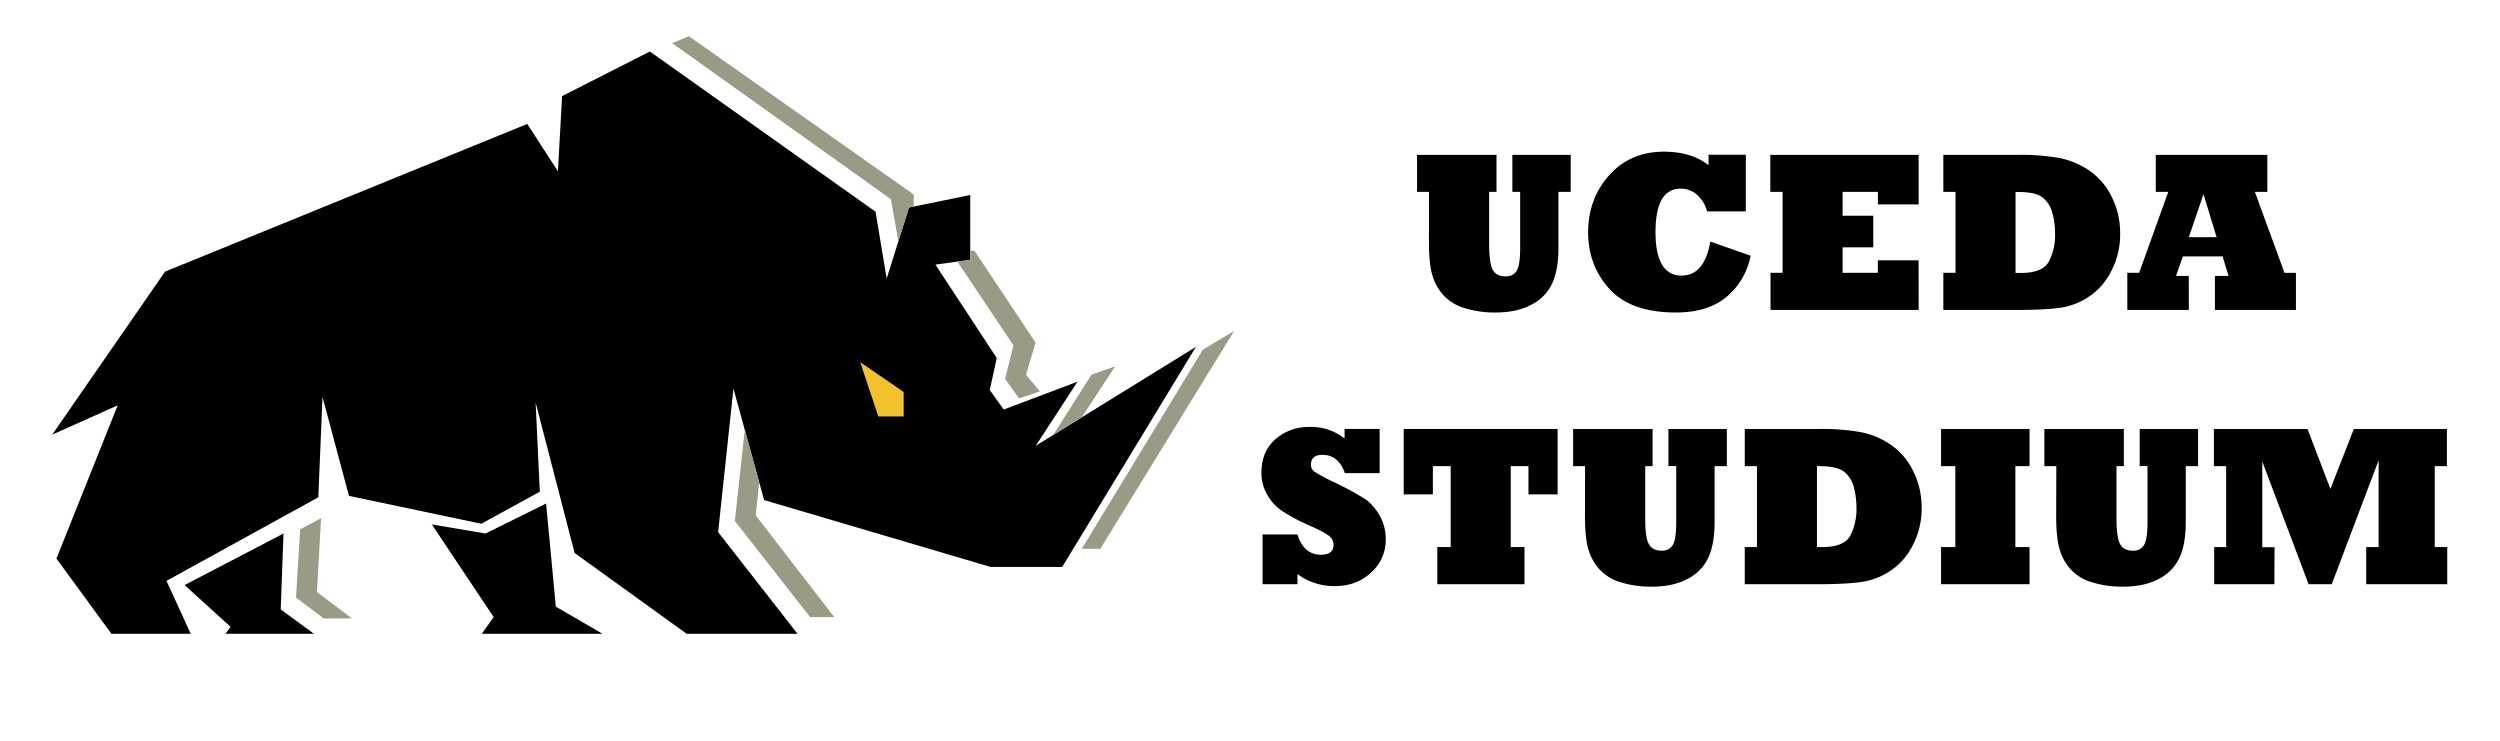 <svg id="Capa_1" data-name="Capa 1" xmlns="http://www.w3.org/2000/svg" width="1080" height="320" viewBox="0 0 1080 320">
  <g>
    <polygon points="22.57 187.75 71.31 117.33 227.78 53.54 241.02 74 242.83 41.51 280.74 22.25 378.23 91.46 383.05 120.34 392.68 89.65 419.15 84.24 419.15 112.21 404.11 114.33 430.59 154.65 427.58 168.49 433.6 176.91 465.49 164.88 447.44 192.56 516.65 149.83 458.87 244.92 427.95 244.92 330.09 216.03 316.85 167.89 310.23 229.87 344.53 273.8 296.65 273.8 248.24 238.9 231.39 173.9 233.2 212.42 207.92 226.26 150.75 214.22 139.32 171.5 137.51 214.83 71.92 250.93 82.4 273.8 48.14 273.8 24.38 241.31 50.85 175.11 22.57 187.75"/>
    <polygon points="79.74 252.74 99.6 270.79 97.43 273.8 135.63 273.8 121.27 263.27 122.47 230.47 79.74 252.74"/>
    <polygon points="129.69 228.67 127.88 258.16 139.92 267.18 152.04 267.18 136.91 255.75 138.72 223.85 129.69 228.67" fill="#9b9a87"/>
    <polygon points="290.37 18.64 384.85 86.04 388.1 104.24 392.68 89.65 394.75 89.23 394.75 84.03 297.59 15.63 290.37 18.64" fill="#9b9a87"/>
    <polygon points="467.3 237.09 475.34 237.09 533.13 142.99 519.66 151.03 467.3 237.09" fill="#9b9a87"/>
    <polygon points="471.51 161.87 481.74 158.26 467.3 180.3 454.96 187.92 471.51 161.87" fill="#9b9a87"/>
    <polygon points="440.22 172.1 449.25 169.09 443.23 161.87 447.39 148.03 420.96 108.31 419.15 108.31 419.15 112.21 413.58 112.99 437.81 149.23 434.2 163.67 440.22 172.1" fill="#9b9a87"/>
    <polyline points="321.74 185.65 321.63 186.66 317.45 225.06 349.95 266.58 360.4 266.58 326.48 222.65 327.96 208.3" fill="#9b9a87"/>
    <polygon points="371.61 156.45 379.44 179.92 390.39 179.92 390.39 169.34 371.61 156.45" fill="#f3c12d"/>
    <polygon points="186.56 226.56 213.26 266.58 208.13 273.8 260.3 273.8 240.12 262.07 235.91 217.53 209.75 230.47 186.56 226.56"/>
  </g>
  <g>
    <path d="M617.33,82.89h-5.16v-16h34.32v16h-3.18V105.5q0,8.1,1.54,11t5.55,2.9a5.22,5.22,0,0,0,4.82-2.46c1-1.61,1.49-4.9,1.49-9.89V82.89h-3.37v-16h25.21v16h-5.3v24.3q0,9.3-2.7,15.23a19.54,19.54,0,0,1-9,9.21Q655.31,135,646.15,135a43.64,43.64,0,0,1-13.06-1.79,20.25,20.25,0,0,1-9.16-5.3,21.61,21.61,0,0,1-5-8.53q-1.63-4.87-1.63-15Z"/>
    <path d="M738.86,104.35l17.4,6.12a30.63,30.63,0,0,1-10.17,17.59Q738,135,723.92,135q-19.29,0-28.54-10.08t-9.31-24.49q0-14.55,9.11-24.73t23.67-10.17q11.82,0,19.24,5.83V66.84h16.1V91.33H737.46a14.53,14.53,0,0,0-4.38-7.23,10.61,10.61,0,0,0-7-2.61q-10.9,0-10.9,18.76t11.28,18.8Q736.31,119.05,738.86,104.35Z"/>
    <path d="M828.87,133.9h-64V117.84h5.21V82.89h-5.3v-16h64.07V88.29h-17.6v-5.4H796V93.21h13.25v13.64H796v11h15.23v-5.39h17.6Z"/>
    <path d="M870.71,133.9H839.52V117.84h5.26V82.89h-5.26v-16h32.11a97,97,0,0,1,17.93,1.35,35.12,35.12,0,0,1,13.16,5.54,29.15,29.15,0,0,1,9.64,11.48A33.21,33.21,0,0,1,915,92.63a36.7,36.7,0,0,1,.91,8.29,34.19,34.19,0,0,1-3.71,15.91,28.56,28.56,0,0,1-9.3,11,30.28,30.28,0,0,1-12.06,5Q884.35,133.89,870.71,133.9Zm0-51v35h2.46q9.17,0,11.91-4.86a25,25,0,0,0,2.7-12.25A33.91,33.91,0,0,0,886.62,92a12.33,12.33,0,0,0-4.24-6.7q-3-2.37-10.7-2.37Z"/>
    <path d="M945.58,133.9H919V117.84h5.11l12.58-34.95h-5.4v-16h48.21v16h-5.4l12.82,35h4.92V133.9h-35V119.19h5.88l-2.55-8.43H943l-2.95,8.43h5.5Zm6.32-50-6.32,18.56h12Z"/>
    <path d="M560.51,252.38H545.42v-21.5h15.09q2.7,8.77,10.17,8.77,5.4,0,5.4-4.34a4.6,4.6,0,0,0-1.88-3.76q-2-1.63-8.53-4.53a80.15,80.15,0,0,1-12-6.41,20.81,20.81,0,0,1-6.17-6.8,18.17,18.17,0,0,1-2.56-9.5q0-9.34,6.08-14.61a21.77,21.77,0,0,1,14.84-5.25,22.83,22.83,0,0,1,15,5v-4.14H596v19.09H581q-2.75-7.91-9.74-7.91-4.9,0-4.91,4.2a3.49,3.49,0,0,0,1.39,3,72.81,72.81,0,0,0,8.73,4.68,134.08,134.08,0,0,1,13.21,7.18,18.05,18.05,0,0,1,3.45,3.11,23.16,23.16,0,0,1,2.91,4.12A20.52,20.52,0,0,1,598.64,233a18.71,18.71,0,0,1-6.26,14.27q-6.27,5.94-15.81,5.93A26.56,26.56,0,0,1,560.51,248Z"/>
    <path d="M658.57,252.38H620.92V236.32h5.78V201.37H619v12.2H606.41V185.32h66.48v28.25H660.3v-12.2h-7.66v34.95h5.93Z"/>
    <path d="M684.75,201.37h-5.16V185.32h34.32v16.05h-3.18V224q0,8.1,1.54,11t5.55,2.89a5.24,5.24,0,0,0,4.82-2.45q1.49-2.42,1.49-9.89v-24.2h-3.37V185.32H746v16.05h-5.3v24.3q0,9.3-2.7,15.23a19.59,19.59,0,0,1-9,9.21q-6.27,3.33-15.43,3.33a43.64,43.64,0,0,1-13.06-1.79,20.25,20.25,0,0,1-9.16-5.3,21.54,21.54,0,0,1-5-8.53q-1.65-4.87-1.64-14.95Z"/>
    <path d="M784.92,252.38H753.73V236.32H759V201.37h-5.26V185.32h32.11a96.92,96.92,0,0,1,17.93,1.35,35.12,35.12,0,0,1,13.16,5.54,29.11,29.11,0,0,1,9.65,11.48,33.51,33.51,0,0,1,2.65,7.42,36.7,36.7,0,0,1,.91,8.29,34.07,34.07,0,0,1-3.71,15.91,28.46,28.46,0,0,1-9.3,10.94,30.11,30.11,0,0,1-12,5Q798.57,252.38,784.92,252.38Zm0-51v34.95h2.46q9.17,0,11.91-4.87a25,25,0,0,0,2.7-12.24,34,34,0,0,0-1.16-8.78,12.35,12.35,0,0,0-4.24-6.7q-3-2.35-10.7-2.36Z"/>
    <path d="M876.76,252.38H838.53V236.32h6.17V201.37h-6.17V185.32h38.23v16.05h-6.12v34.95h6.12Z"/>
    <path d="M888.33,201.37h-5.16V185.32H917.5v16.05h-3.18V224q0,8.1,1.54,11t5.54,2.89a5.21,5.21,0,0,0,4.82-2.45q1.5-2.42,1.5-9.89v-24.2h-3.38V185.32h25.22v16.05h-5.31v24.3q0,9.3-2.69,15.23a19.63,19.63,0,0,1-9,9.21q-6.27,3.33-15.43,3.33a43.59,43.59,0,0,1-13.06-1.79,20.25,20.25,0,0,1-9.16-5.3,21.56,21.56,0,0,1-5-8.53q-1.63-4.87-1.64-14.95Z"/>
    <path d="M982.53,252.38h-26V236.32h5.16V201.37H956.4V185.32h40.45l9.88,25.89,10.13-25.89h40.2v16.05h-5.25v34.95h5.4v16.06h-35V236.32h5.35V198.86l-20.25,53.52h-10l-20-53v37h5.3Z"/>
  </g>
</svg>

